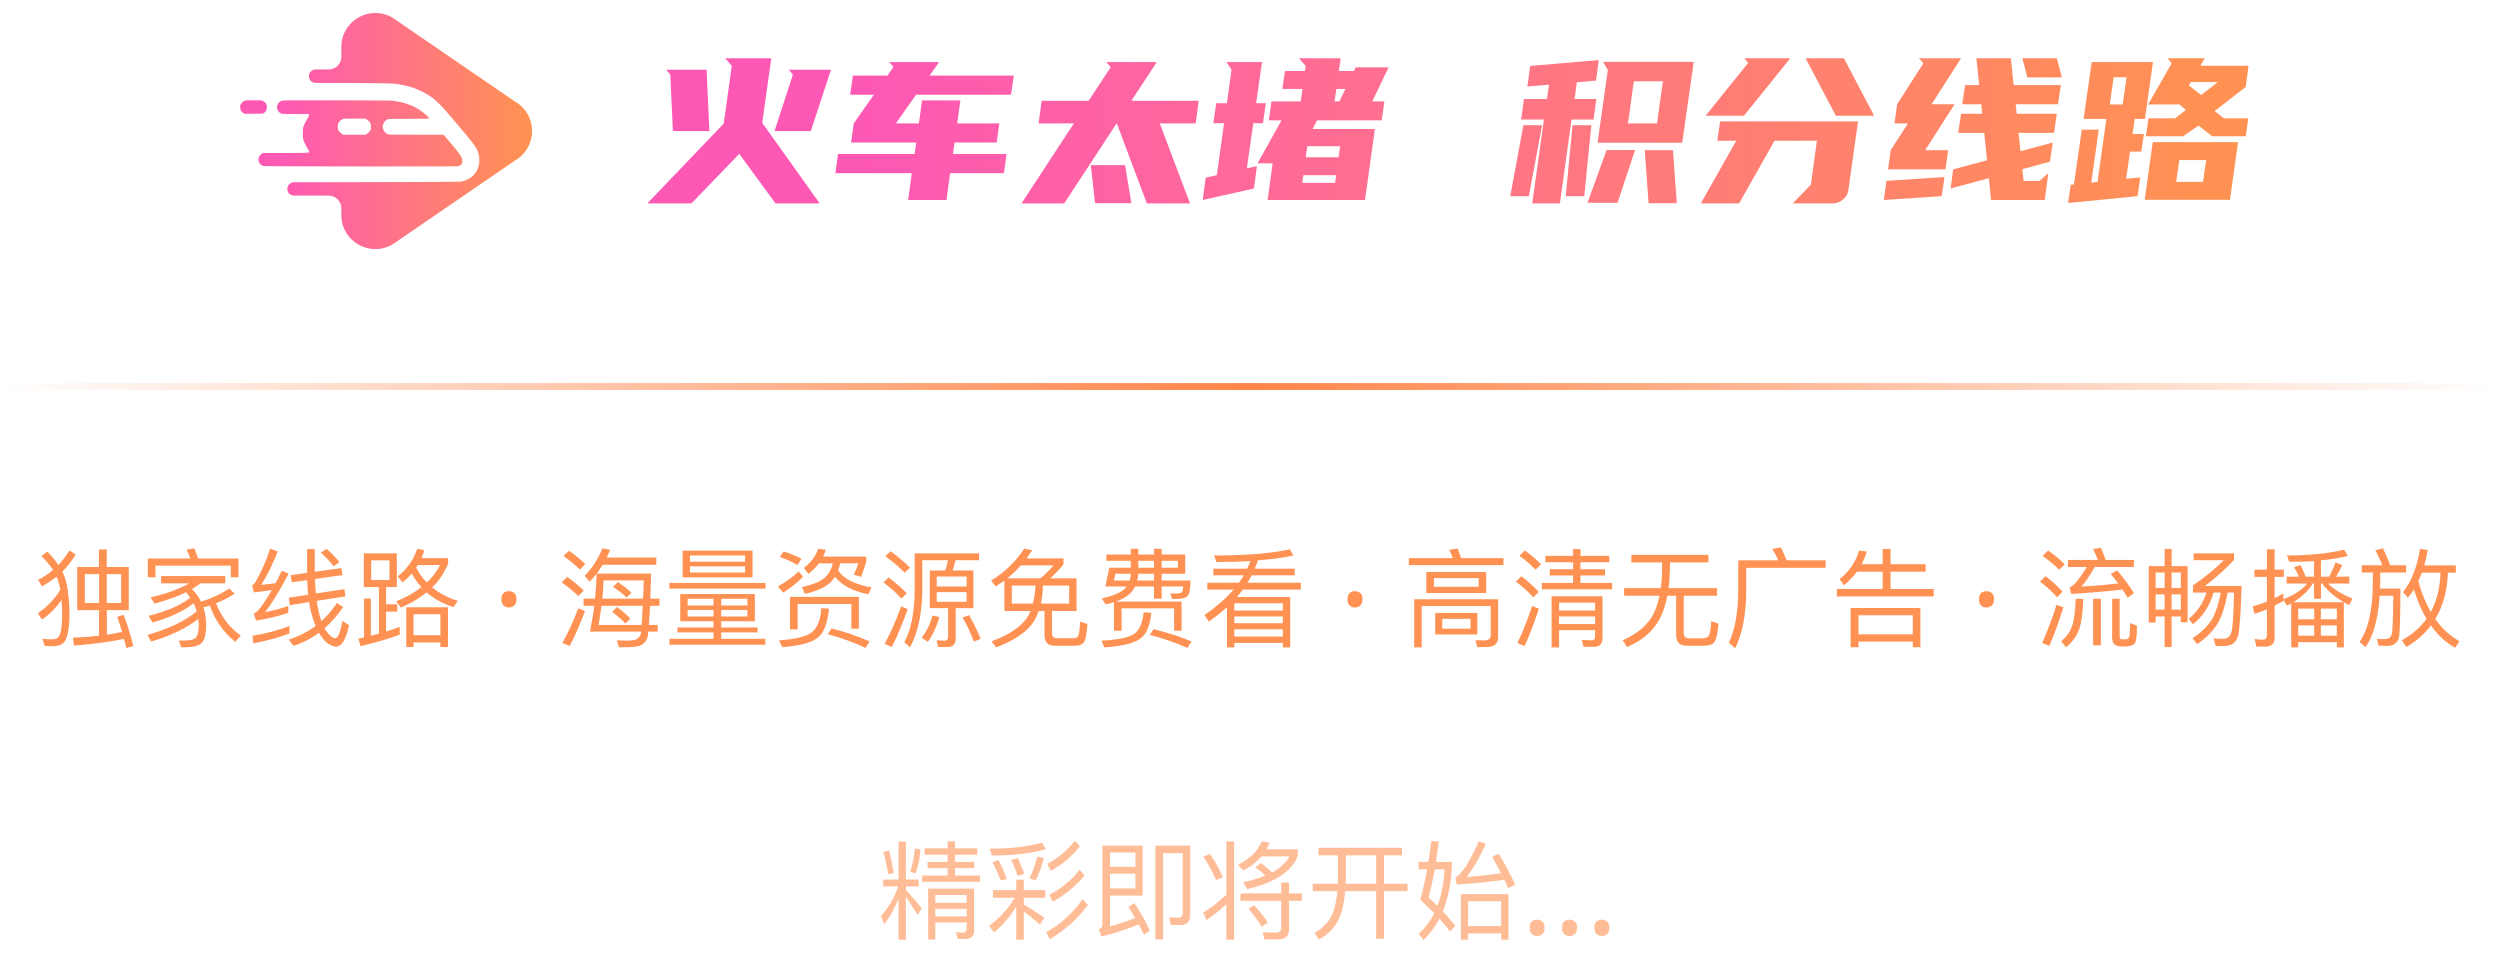 <svg width="248" height="97" viewBox="0 0 248 97" fill="none" xmlns="http://www.w3.org/2000/svg">
<path fill-rule="evenodd" clip-rule="evenodd" d="M39.038 10.002C39.655 10.092 40.269 10.243 40.621 10.398C40.679 10.424 40.736 10.444 40.746 10.444C40.809 10.444 41.252 10.669 41.521 10.834C41.957 11.105 42.578 11.639 42.578 11.743C42.578 11.777 42.175 11.787 40.565 11.787C38.645 11.787 38.541 11.79 38.424 11.85C38.182 11.975 37.994 12.24 37.961 12.508C37.924 12.78 38.138 13.149 38.424 13.297C38.551 13.364 38.618 13.364 41.283 13.364H44.011L44.4 13.83C44.611 14.085 44.809 14.313 44.833 14.34C44.856 14.367 44.937 14.464 45.011 14.555C45.081 14.649 45.151 14.729 45.162 14.739C45.175 14.75 45.319 14.938 45.487 15.159C45.812 15.595 45.89 15.78 45.856 16.068C45.836 16.27 45.755 16.377 45.574 16.454C45.427 16.518 45.272 16.518 35.779 16.511C28.122 16.505 26.129 16.491 26.095 16.458C26.075 16.437 26.032 16.417 26.001 16.417C25.971 16.417 25.907 16.374 25.857 16.323C25.535 15.988 25.569 15.565 25.931 15.283L26.075 15.176H28.303C29.78 15.176 30.558 15.162 30.602 15.142C30.669 15.105 30.689 14.961 30.629 14.924C30.612 14.911 30.578 14.867 30.562 14.83C30.545 14.79 30.478 14.666 30.414 14.555C30.286 14.337 30.206 14.172 30.109 13.934C30.015 13.716 30.015 12.743 30.109 12.525C30.209 12.277 30.323 12.048 30.431 11.87C30.484 11.777 30.541 11.679 30.552 11.652C30.565 11.626 30.599 11.575 30.625 11.545C30.656 11.508 30.666 11.454 30.652 11.401L30.632 11.317H29.394C28.716 11.317 28.089 11.307 28.001 11.297C27.723 11.257 27.474 10.931 27.478 10.602C27.481 10.371 27.652 10.122 27.891 10.012C28.028 9.948 28.169 9.948 33.384 9.951C37.561 9.958 38.803 9.968 39.038 10.002ZM33.954 11.84C33.974 11.813 34.041 11.783 34.098 11.777C34.159 11.767 34.669 11.763 35.233 11.767L36.263 11.77L36.447 11.897C36.722 12.085 36.806 12.25 36.806 12.582C36.806 12.857 36.786 12.911 36.608 13.109C36.561 13.159 36.464 13.24 36.397 13.283L36.269 13.364H34.038L33.884 13.256C33.8 13.199 33.679 13.079 33.618 12.991C33.518 12.84 33.508 12.81 33.508 12.558C33.508 12.357 33.521 12.273 33.565 12.226C33.595 12.196 33.618 12.152 33.618 12.139C33.618 12.092 33.827 11.887 33.873 11.887C33.894 11.887 33.931 11.867 33.954 11.84Z" fill="url(#paint0_linear_501_27049)"/>
<path d="M26.102 10.025C26.199 10.075 26.314 10.169 26.37 10.25C26.458 10.371 26.471 10.414 26.471 10.619C26.471 10.921 26.391 11.075 26.159 11.226C26.072 11.283 25.978 11.287 25.152 11.287H24.329C24.271 11.287 24.214 11.268 24.167 11.235L24.109 11.193C23.914 11.055 23.824 10.874 23.82 10.626C23.82 10.451 23.834 10.401 23.914 10.29C24.025 10.139 24.079 10.092 24.233 10.005C24.327 9.951 24.434 9.944 25.139 9.944C25.928 9.941 25.938 9.941 26.102 10.025Z" fill="url(#paint1_linear_501_27049)"/>
<path d="M51.095 15.921C53.343 14.623 53.343 11.377 51.095 10.079L38.92 1.743C36.672 0.445 33.862 2.067 33.862 4.663V5.633C33.862 6.328 33.298 6.891 32.603 6.891H31.307C30.939 6.891 30.64 7.19 30.64 7.558C30.64 7.926 30.939 8.225 31.307 8.225L33.862 8.225L34.097 8.226C38.093 8.246 39.07 8.266 39.465 8.34C40.133 8.468 40.288 8.501 40.556 8.578C40.653 8.608 40.766 8.64 40.847 8.662L40.849 8.663L40.881 8.672C40.895 8.676 40.908 8.679 40.919 8.682C40.989 8.699 41.069 8.726 41.103 8.743C41.133 8.76 41.291 8.83 41.455 8.897C41.838 9.055 42.267 9.276 42.566 9.474C42.697 9.562 42.811 9.642 42.821 9.652C42.831 9.666 42.915 9.726 43.006 9.786C43.194 9.917 43.855 10.565 44.133 10.89C44.191 10.96 44.277 11.061 44.364 11.163L44.365 11.164C44.404 11.209 44.442 11.254 44.478 11.296L44.513 11.337C44.525 11.352 44.538 11.366 44.549 11.38C44.652 11.496 44.79 11.658 44.893 11.779L44.895 11.78L44.947 11.841L44.969 11.867C45.069 11.988 45.18 12.115 45.214 12.152C45.318 12.263 46.418 13.582 46.546 13.746C46.609 13.83 46.67 13.904 46.68 13.914C46.71 13.941 47.093 14.454 47.166 14.568C47.304 14.779 47.395 14.987 47.452 15.222C47.454 15.232 47.457 15.243 47.46 15.255L47.47 15.293L47.477 15.323L47.478 15.328C47.491 15.379 47.504 15.433 47.516 15.474C47.559 15.645 47.562 16.138 47.516 16.313C47.504 16.364 47.486 16.434 47.47 16.495C47.463 16.522 47.457 16.547 47.452 16.568C47.405 16.742 47.257 17.024 47.093 17.242C46.794 17.635 46.267 17.93 45.707 18.017C45.569 18.038 43.311 18.054 39.667 18.061C37.722 18.065 35.568 18.07 33.862 18.075V18.072H29.168C28.8 18.072 28.501 18.371 28.501 18.739C28.501 19.108 28.8 19.406 29.168 19.406H32.603C33.298 19.406 33.862 19.969 33.862 20.664V21.337C33.862 23.933 36.672 25.555 38.92 24.257L51.095 15.921Z" fill="url(#paint2_linear_501_27049)"/>
<path d="M75.613 12.18L81.313 20.18H76.933L73.333 15.26L68.593 20.18H64.213L71.793 12.26L72.593 6.54L71.953 5.78H76.513L75.613 12.18ZM66.493 7.4L66.093 6.92H70.093L70.373 13H66.753L66.493 7.4ZM76.833 13L78.653 7.4L78.253 6.92H82.433L80.433 13H76.833ZM84.691 12.24L86.691 9.4H84.331L84.611 7.5H88.031L88.631 6.64L88.211 6.16H93.151L92.211 7.5H100.571L100.291 9.4H90.871L88.871 12.24H91.151L91.471 9.96H95.271L94.951 12.24H99.131L98.871 14.14H94.691L94.531 15.28H99.851L99.591 17.18H94.251L93.891 19.84H90.091L90.451 17.18H82.871L83.131 15.28H90.731L90.891 14.14H84.431L84.691 12.24ZM114.75 6.16L112.23 10H118.91L118.61 12.24H115.05L118.05 20.18H113.77L110.79 12.24H110.77L105.57 20.18H101.33L106.53 12.24H103.03L103.33 10H107.99L110.19 6.66L109.75 6.16H114.75ZM111.61 16.38L112.23 20.16H108.63L108.21 16.38H111.61ZM129.028 10.06L129.208 8.82H127.208L127.468 7.04H129.448L129.528 6.54L128.848 5.78H132.988L132.808 7.04H134.308L134.488 6.68H137.748L136.128 10.06H137.328L137.068 11.94H130.648L130.208 12.8H136.388L135.408 19.84H125.748L126.248 16.2H124.748L127.128 11.94H125.868L126.128 10.06H129.028ZM124.388 18.7L119.308 19.84L119.608 17.62L120.708 17.38L121.428 12.22H120.368L120.648 10.24H121.708L122.168 6.92L121.668 6.16H125.188L124.608 10.24H125.568L125.288 12.22H124.328L123.688 16.7L124.688 16.48L124.388 18.7ZM129.528 15.6H132.788L132.948 14.5H129.688L129.528 15.6ZM132.448 18.14L132.548 17.38H129.288L129.188 18.14H132.448ZM132.868 10.06L133.468 8.82H132.568L132.388 10.06H132.868ZM166.879 14.16H158.479L159.499 6.94L159.019 6.14H168.019L166.879 14.16ZM158.319 8L156.419 8.16L156.199 9.82H158.359L158.079 11.86H155.899L154.739 20.18H151.999L153.159 11.86H150.899L151.179 9.82H153.459L153.659 8.4L151.519 8.58L151.799 6.54L158.599 5.96L158.319 8ZM160.459 20.12H157.479L159.379 14.88H162.199L160.459 20.12ZM166.339 20.16H163.539L163.159 14.9H165.959L166.339 20.16ZM155.319 19.46L155.999 12.42H157.859L157.159 19.46H155.319ZM149.819 19.46L151.119 12.42H152.979L151.659 19.46H149.819ZM164.379 12.24L164.959 8.06H162.079L161.499 12.24H164.379ZM168.717 20.18L172.237 13.96H170.357L170.637 12.04H184.317L183.357 18.86C183.304 19.233 183.124 19.547 182.817 19.8C182.524 20.053 182.184 20.18 181.797 20.18H177.837L179.637 18.32L180.237 13.96H176.037L172.517 20.18H168.717ZM172.997 11.48H169.197L173.417 6.24L173.037 5.78H177.597L172.997 11.48ZM182.917 5.78L185.917 11.48H182.117L179.117 5.78H182.917ZM203.356 16.04L200.616 16.78L200.736 17.94H202.336L203.196 17.18L202.836 19.84H197.516L197.296 17.68L193.496 18.7L193.756 16.8L197.116 15.9L196.836 13.18H194.256L194.536 11.28H196.636L196.536 10.34H194.656L194.936 8.44H196.336L196.056 5.78H199.476L199.756 8.44H204.436L204.156 10.34H199.956L200.056 11.28H204.036L203.756 13.18H200.236L200.436 15L203.636 14.14L203.356 16.04ZM188.196 10.34L190.796 6.28L190.356 5.78H194.536L191.616 10.34H193.896L190.976 14.9H193.256L192.996 16.8H187.296L187.556 14.9L189.276 12.24H187.936L188.196 10.34ZM192.616 19.46L186.876 19.84L187.136 17.94L192.896 17.56L192.616 19.46ZM204.036 5.78L204.536 7.68H201.116L200.616 5.78H204.036ZM208.194 12.86L207.454 18.12L208.074 18.04L208.954 11.8H206.694L207.494 6.16H213.574L212.774 11.8H211.754L211.554 13.3H212.674L212.414 15.04H211.294L210.914 17.74L212.314 17.6L212.054 19.46L205.154 20.14L205.414 18.32L205.734 18.3L206.514 12.86H208.194ZM219.454 13.52L218.094 12.46L216.554 13.52H212.874L213.134 11.74H215.754L216.854 10.9L216.094 10.3L216.054 10.36H213.094L215.434 6.28L215.014 5.78H218.714L218.274 6.52H223.054L222.774 8.62L219.694 11.02L220.614 11.74H223.034L222.774 13.52H219.454ZM222.014 14.1L221.214 19.82H212.754L213.554 14.1H222.014ZM218.534 18.04L218.854 15.88H216.194L215.874 18.04H218.534ZM209.674 7.66L209.294 10.36H210.574L210.954 7.66H209.674ZM217.334 8.14L217.134 8.48L218.354 9.42L220.014 8.14H217.334Z" fill="url(#paint3_linear_501_27049)"/>
<rect y="38" width="247.544" height="0.684" fill="url(#paint4_linear_501_27049)"/>
<path d="M9.809 56.244V54.504H10.589V56.244H12.773V60.528H10.601V62.964C10.873 62.924 11.133 62.88 11.381 62.832C11.629 62.784 11.877 62.736 12.125 62.688C12.045 62.432 11.961 62.18 11.873 61.932C11.793 61.684 11.709 61.436 11.621 61.188L12.257 60.996C12.441 61.452 12.613 61.936 12.773 62.448C12.933 62.96 13.085 63.508 13.229 64.092L12.533 64.272C12.493 64.12 12.453 63.968 12.413 63.816C12.381 63.664 12.341 63.516 12.293 63.372C11.109 63.644 9.461 63.868 7.349 64.044L7.229 63.264C7.709 63.24 8.161 63.212 8.585 63.18C9.009 63.148 9.421 63.108 9.821 63.06V60.528H7.661V56.244H9.809ZM12.017 56.952H10.589V59.82H12.017V56.952ZM9.833 56.952H8.417V59.82H9.833V56.952ZM7.517 55.008C7.061 55.72 6.617 56.288 6.185 56.712C6.217 56.776 6.249 56.848 6.281 56.928C6.313 57 6.345 57.072 6.377 57.144C6.537 57.568 6.657 58.08 6.737 58.68C6.825 59.28 6.877 59.98 6.893 60.78C6.893 62.468 6.677 63.484 6.245 63.828C5.989 64.012 5.641 64.104 5.201 64.104C5.049 64.104 4.909 64.1 4.781 64.092C4.653 64.092 4.541 64.092 4.445 64.092L4.205 63.372C4.501 63.404 4.777 63.42 5.033 63.42C5.393 63.42 5.637 63.36 5.765 63.24C6.037 62.96 6.173 62.128 6.173 60.744C6.157 60.528 6.145 60.316 6.137 60.108C6.129 59.892 6.117 59.692 6.101 59.508C5.573 60.284 4.929 60.932 4.169 61.452L3.749 60.828C4.229 60.508 4.653 60.152 5.021 59.76C5.397 59.368 5.717 58.952 5.981 58.512C5.949 58.304 5.909 58.116 5.861 57.948C5.813 57.78 5.765 57.616 5.717 57.456C5.677 57.368 5.641 57.288 5.609 57.216C5.393 57.368 5.165 57.528 4.925 57.696C4.693 57.856 4.445 58.016 4.181 58.176L3.773 57.516C4.037 57.388 4.297 57.24 4.553 57.072C4.809 56.904 5.045 56.724 5.261 56.532C5.101 56.292 4.925 56.06 4.733 55.836C4.549 55.604 4.341 55.384 4.109 55.176L4.697 54.72C4.913 54.928 5.109 55.144 5.285 55.368C5.469 55.592 5.637 55.82 5.789 56.052C5.989 55.836 6.177 55.612 6.353 55.38C6.537 55.14 6.717 54.884 6.893 54.612L7.517 55.008ZM20.822 60.072C20.726 60.104 20.618 60.136 20.498 60.168C20.386 60.2 20.278 60.224 20.174 60.24C20.35 60.784 20.442 61.34 20.45 61.908C20.45 62.764 20.338 63.344 20.114 63.648C19.866 64.024 19.278 64.212 18.35 64.212H17.978L17.726 63.54H18.242C18.866 63.532 19.262 63.436 19.43 63.252C19.622 63.028 19.718 62.58 19.718 61.908C19.71 61.804 19.702 61.712 19.694 61.632C19.694 61.544 19.69 61.464 19.682 61.392C18.474 62.328 16.91 63.08 14.99 63.648L14.63 62.988C15.678 62.684 16.606 62.34 17.414 61.956C18.23 61.564 18.93 61.128 19.514 60.648C19.474 60.512 19.43 60.38 19.382 60.252C19.342 60.116 19.282 59.98 19.202 59.844C18.202 60.636 16.842 61.272 15.122 61.752L14.75 61.092C15.638 60.86 16.426 60.6 17.114 60.312C17.802 60.016 18.39 59.676 18.878 59.292C18.814 59.196 18.742 59.104 18.662 59.016C18.59 58.92 18.522 58.828 18.458 58.74C18.41 58.756 18.366 58.776 18.326 58.8C18.294 58.824 18.258 58.844 18.218 58.86C17.474 59.212 16.51 59.552 15.326 59.88L14.942 59.256C15.454 59.144 15.938 59.016 16.394 58.872C16.85 58.728 17.282 58.568 17.69 58.392C17.882 58.304 18.07 58.22 18.254 58.14C18.438 58.052 18.618 57.96 18.794 57.864H15.986V57.144H22.346V57.864H19.91C19.766 57.96 19.622 58.056 19.478 58.152C19.334 58.248 19.19 58.34 19.046 58.428C19.43 58.82 19.726 59.236 19.934 59.676C20.918 59.396 21.858 58.964 22.754 58.38L23.27 58.896C22.694 59.28 22.082 59.596 21.434 59.844C21.946 61.188 22.762 62.256 23.882 63.048L23.342 63.672C22.166 62.728 21.326 61.528 20.822 60.072ZM19.286 54.396C19.35 54.54 19.41 54.7 19.466 54.876C19.53 55.044 19.59 55.22 19.646 55.404H23.654V57.264H22.898V56.112H15.422V57.264H14.666V55.404H18.878C18.758 55.06 18.634 54.768 18.506 54.528L19.286 54.396ZM28.715 62.844C28.186 63.044 27.627 63.224 27.035 63.384C26.442 63.544 25.811 63.688 25.139 63.816L25.043 63.072C26.419 62.84 27.642 62.516 28.715 62.1V62.844ZM27.55 54.708C27.015 56.068 26.466 57.172 25.907 58.02C26.146 58.004 26.383 57.98 26.614 57.948C26.855 57.916 27.095 57.884 27.334 57.852C27.439 57.66 27.543 57.46 27.646 57.252C27.75 57.044 27.851 56.836 27.947 56.628L28.631 56.892C28.166 57.796 27.738 58.564 27.346 59.196C26.954 59.828 26.607 60.336 26.302 60.72C26.695 60.648 27.078 60.564 27.454 60.468C27.831 60.364 28.21 60.244 28.595 60.108V60.792C28.043 60.976 27.498 61.132 26.962 61.26C26.427 61.38 25.907 61.48 25.402 61.56L25.174 60.852C25.255 60.812 25.323 60.78 25.378 60.756C25.434 60.724 25.486 60.684 25.535 60.636C25.927 60.22 26.402 59.52 26.962 58.536C26.674 58.576 26.378 58.616 26.075 58.656C25.779 58.688 25.479 58.724 25.174 58.764L25.006 58.056C25.11 58.016 25.215 57.924 25.319 57.78C25.878 56.82 26.375 55.7 26.806 54.42L27.55 54.708ZM33.971 57.048L31.247 57.432C31.255 57.696 31.267 57.948 31.282 58.188C31.306 58.42 31.326 58.648 31.343 58.872L34.163 58.44L34.27 59.16L31.427 59.604C31.442 59.708 31.454 59.808 31.462 59.904C31.471 59.992 31.486 60.076 31.511 60.156C31.614 60.724 31.742 61.212 31.895 61.62C32.455 61.1 32.967 60.496 33.431 59.808L34.042 60.216C33.467 61.048 32.855 61.748 32.206 62.316C32.222 62.348 32.239 62.384 32.255 62.424C32.279 62.464 32.298 62.5 32.315 62.532C32.682 63.052 32.995 63.312 33.251 63.312C33.531 63.312 33.767 62.74 33.959 61.596L34.63 62.016C34.327 63.432 33.898 64.14 33.346 64.14C32.827 64.116 32.343 63.792 31.895 63.168C31.799 63.04 31.715 62.904 31.642 62.76C30.858 63.352 30.015 63.788 29.11 64.068L28.654 63.456C29.614 63.136 30.503 62.684 31.319 62.1C31.215 61.86 31.122 61.616 31.043 61.368C30.962 61.112 30.887 60.832 30.814 60.528C30.782 60.4 30.755 60.268 30.73 60.132C30.706 59.996 30.686 59.86 30.671 59.724L28.762 60.036L28.642 59.292L30.575 58.992C30.543 58.768 30.518 58.536 30.503 58.296C30.494 58.048 30.486 57.8 30.479 57.552L28.942 57.756L28.834 57.06L30.466 56.82V54.468H31.223V56.724L33.862 56.352L33.971 57.048ZM32.41 54.444C32.971 54.956 33.391 55.396 33.67 55.764L33.083 56.172C32.763 55.74 32.343 55.288 31.823 54.816L32.41 54.444ZM39.367 54.888V58.236H38.299V59.94H39.403V60.672H38.299V62.652C38.539 62.58 38.771 62.504 38.995 62.424C39.227 62.344 39.447 62.264 39.655 62.184V62.952C39.103 63.16 38.503 63.36 37.855 63.552C37.207 63.736 36.511 63.92 35.767 64.104L35.551 63.36L36.115 63.228V59.376H36.787V63.06C36.931 63.02 37.067 62.988 37.195 62.964C37.331 62.932 37.463 62.896 37.591 62.856V58.236H36.091V54.888H39.367ZM38.635 55.584H36.823V57.54H38.635V55.584ZM44.443 64.188H43.687V63.732H41.023V64.188H40.303V60.24H44.443V64.188ZM43.687 63.012V60.936H41.023V63.012H43.687ZM42.103 54.576C42.055 54.712 42.007 54.844 41.959 54.972C41.919 55.1 41.871 55.232 41.815 55.368H44.455V55.908C44.095 56.812 43.567 57.6 42.871 58.272C43.583 58.856 44.431 59.3 45.415 59.604L44.983 60.228C43.927 59.884 43.039 59.396 42.319 58.764C41.631 59.34 40.779 59.844 39.763 60.276L39.295 59.652C40.271 59.268 41.107 58.8 41.803 58.248C41.427 57.816 41.107 57.368 40.843 56.904C40.707 57.056 40.559 57.208 40.399 57.36C40.247 57.504 40.087 57.64 39.919 57.768L39.463 57.18C40.399 56.428 41.039 55.516 41.383 54.444L42.103 54.576ZM41.287 56.316C41.431 56.588 41.587 56.848 41.755 57.096C41.931 57.344 42.127 57.572 42.343 57.78C42.903 57.252 43.339 56.676 43.651 56.052H41.455C41.423 56.092 41.391 56.136 41.359 56.184C41.335 56.224 41.311 56.268 41.287 56.316ZM49.741 59.448C49.741 59.152 49.813 58.944 49.957 58.824C50.101 58.704 50.273 58.644 50.473 58.644C50.681 58.644 50.857 58.704 51.001 58.824C51.153 58.944 51.229 59.152 51.229 59.448C51.229 59.736 51.153 59.944 51.001 60.072C50.857 60.2 50.681 60.264 50.473 60.264C50.273 60.264 50.101 60.2 49.957 60.072C49.813 59.944 49.741 59.736 49.741 59.448ZM59.789 56.028C59.685 56.18 59.585 56.328 59.489 56.472C59.393 56.608 59.297 56.752 59.201 56.904H64.589C64.565 57.816 64.541 58.644 64.517 59.388H65.417V60.096H64.493C64.469 60.48 64.445 60.832 64.421 61.152C64.405 61.464 64.389 61.744 64.373 61.992H65.249V62.652H64.313C64.289 62.94 64.265 63.128 64.241 63.216C64.137 63.544 63.933 63.8 63.629 63.984C63.341 64.128 62.909 64.2 62.333 64.2C62.197 64.2 62.053 64.2 61.901 64.2C61.749 64.208 61.585 64.212 61.409 64.212L61.193 63.516C61.377 63.524 61.557 63.532 61.733 63.54C61.909 63.548 62.077 63.552 62.237 63.552C62.381 63.552 62.517 63.544 62.645 63.528C62.773 63.512 62.897 63.492 63.017 63.468C63.233 63.396 63.405 63.236 63.533 62.988C63.549 62.964 63.557 62.924 63.557 62.868C63.565 62.804 63.577 62.732 63.593 62.652H58.529C58.609 62.22 58.685 61.796 58.757 61.38C58.837 60.956 58.901 60.528 58.949 60.096H57.893V59.388H59.021C59.109 58.564 59.165 57.736 59.189 56.904C59.077 57.048 58.961 57.188 58.841 57.324C58.729 57.452 58.613 57.576 58.493 57.696L57.989 57.12C58.701 56.432 59.293 55.524 59.765 54.396L60.521 54.552C60.473 54.68 60.417 54.808 60.353 54.936C60.297 55.064 60.241 55.188 60.185 55.308H65.105V56.028H59.789ZM59.669 60.096C59.621 60.44 59.573 60.772 59.525 61.092C59.485 61.404 59.433 61.704 59.369 61.992H63.641C63.665 61.752 63.685 61.476 63.701 61.164C63.717 60.852 63.733 60.496 63.749 60.096H59.669ZM63.773 59.388C63.805 59.108 63.825 58.816 63.833 58.512C63.841 58.2 63.849 57.888 63.857 57.576H59.873C59.849 58.224 59.809 58.828 59.753 59.388H63.773ZM61.301 57.744C61.565 57.92 61.809 58.096 62.033 58.272C62.257 58.448 62.461 58.624 62.645 58.8L62.153 59.28C62.001 59.104 61.809 58.932 61.577 58.764C61.353 58.596 61.101 58.412 60.821 58.212L61.301 57.744ZM61.205 60.216C61.725 60.592 62.165 60.976 62.525 61.368L62.045 61.86C61.877 61.676 61.685 61.488 61.469 61.296C61.253 61.104 61.005 60.904 60.725 60.696L61.205 60.216ZM56.441 54.636C57.089 55.084 57.629 55.524 58.061 55.956L57.521 56.508C57.321 56.3 57.085 56.084 56.813 55.86C56.549 55.636 56.241 55.404 55.889 55.164L56.441 54.636ZM56.261 57.228C56.925 57.692 57.473 58.144 57.905 58.584L57.365 59.124C57.157 58.916 56.913 58.7 56.633 58.476C56.361 58.252 56.057 58.012 55.721 57.756L56.261 57.228ZM58.025 60.612C57.801 61.236 57.565 61.832 57.317 62.4C57.069 62.968 56.801 63.528 56.513 64.08L55.793 63.78C56.409 62.652 56.933 61.508 57.365 60.348L58.025 60.612ZM67.478 58.932H74.882V61.632H71.546V62.244H75.146V62.736H71.546V63.372H75.914V63.96H66.41V63.372H70.778V62.736H67.202V62.244H70.778V61.632H67.478V58.932ZM74.138 61.152V60.504H71.546V61.152H74.138ZM70.778 61.152V60.504H68.21V61.152H70.778ZM68.21 60.06H70.778V59.4H68.21V60.06ZM71.546 59.4V60.06H74.138V59.4H71.546ZM67.718 54.624H74.654V57.276H67.718V54.624ZM73.91 56.796V56.184H68.45V56.796H73.91ZM68.45 55.716H73.91V55.104H68.45V55.716ZM66.398 57.828H75.938V58.392H66.398V57.828ZM77.734 54.696C78.374 54.904 78.966 55.148 79.51 55.428L79.102 56.052C78.526 55.716 77.946 55.452 77.362 55.26L77.734 54.696ZM81.922 54.528C81.874 54.656 81.83 54.776 81.79 54.888C81.75 55 81.706 55.108 81.658 55.212H85.93V55.668C85.866 55.932 85.79 56.192 85.702 56.448C85.614 56.696 85.522 56.956 85.426 57.228L84.694 57C84.87 56.664 85.022 56.292 85.15 55.884H83.338C83.298 56.124 83.23 56.36 83.134 56.592C83.686 57.416 84.79 57.976 86.446 58.272L86.146 58.956C84.602 58.644 83.498 58.064 82.834 57.216C82.77 57.312 82.702 57.404 82.63 57.492C82.558 57.58 82.486 57.664 82.414 57.744C81.87 58.256 81.014 58.648 79.846 58.92L79.558 58.236C80.598 58.012 81.354 57.7 81.826 57.3C82.21 56.94 82.474 56.468 82.618 55.884H81.238C81.094 56.076 80.934 56.26 80.758 56.436C80.582 56.604 80.394 56.772 80.194 56.94L79.738 56.34C80.426 55.828 80.902 55.196 81.166 54.444L81.922 54.528ZM85.198 62.364H84.454V59.916H79.126V62.436H78.37V59.208H85.198V62.364ZM82.246 60.384C82.094 61.736 81.774 62.644 81.286 63.108C80.726 63.692 79.494 64.056 77.59 64.2L77.29 63.516C78.986 63.412 80.098 63.124 80.626 62.652C81.122 62.18 81.406 61.404 81.478 60.324L82.246 60.384ZM79.666 57.216C79.13 57.76 78.474 58.284 77.698 58.788L77.17 58.176C77.994 57.72 78.678 57.224 79.222 56.688L79.666 57.216ZM82.498 62.34C83.194 62.516 83.854 62.712 84.478 62.928C85.102 63.144 85.698 63.38 86.266 63.636L85.858 64.272C85.25 63.984 84.634 63.728 84.01 63.504C83.386 63.28 82.75 63.084 82.102 62.916L82.498 62.34ZM88.351 54.684C88.735 54.964 89.083 55.24 89.395 55.512C89.715 55.776 90.007 56.044 90.271 56.316L89.743 56.82C89.511 56.572 89.235 56.312 88.915 56.04C88.603 55.768 88.239 55.48 87.823 55.176L88.351 54.684ZM88.147 57.288C88.499 57.552 88.827 57.816 89.131 58.08C89.435 58.336 89.707 58.596 89.947 58.86L89.419 59.388C89.003 58.892 88.411 58.356 87.643 57.78L88.147 57.288ZM90.043 60.42C89.811 61.092 89.563 61.74 89.299 62.364C89.043 62.988 88.767 63.596 88.471 64.188L87.763 63.876C88.083 63.268 88.375 62.656 88.639 62.04C88.911 61.424 89.163 60.796 89.395 60.156L90.043 60.42ZM93.751 56.592C93.823 56.424 93.879 56.256 93.919 56.088C93.967 55.92 94.011 55.748 94.051 55.572H91.495V58.68C91.447 60.976 91.039 62.82 90.271 64.212L89.707 63.708C90.363 62.5 90.707 60.824 90.739 58.68V54.888H97.123V55.572H94.783C94.711 55.924 94.615 56.264 94.495 56.592H96.559V60.324H94.807V63.324C94.807 63.9 94.527 64.188 93.967 64.188H93.055L92.911 63.504C93.047 63.52 93.179 63.532 93.307 63.54C93.443 63.548 93.575 63.552 93.703 63.552C93.935 63.552 94.051 63.416 94.051 63.144V60.324H92.239V56.592H93.751ZM95.887 58.74H92.923V59.7H95.887V58.74ZM95.887 58.176V57.192H92.923V58.176H95.887ZM93.187 61.212C92.915 62.172 92.535 62.988 92.047 63.66L91.423 63.276C91.927 62.612 92.287 61.876 92.503 61.068L93.187 61.212ZM96.139 61.02C96.347 61.396 96.547 61.776 96.739 62.16C96.931 62.544 97.111 62.948 97.279 63.372L96.607 63.648C96.263 62.736 95.891 61.94 95.491 61.26L96.139 61.02ZM99.64 57.6C99.488 57.696 99.344 57.792 99.208 57.888C99.072 57.984 98.932 58.08 98.788 58.176L98.32 57.6C99.656 56.784 100.752 55.724 101.608 54.42L102.388 54.588C102.292 54.732 102.2 54.868 102.112 54.996C102.032 55.124 101.94 55.256 101.836 55.392H105.496V55.98C105.056 56.524 104.62 56.988 104.188 57.372H106.792V60.612H104.356V62.772C104.356 63.132 104.512 63.312 104.824 63.312H106.54C106.716 63.312 106.848 63.244 106.936 63.108C106.992 63.02 107.036 62.86 107.068 62.628C107.1 62.388 107.124 62.068 107.14 61.668L107.872 61.896C107.8 62.936 107.672 63.56 107.488 63.768C107.304 63.96 107.036 64.056 106.684 64.056H104.596C103.94 64.056 103.612 63.684 103.612 62.94V60.612H103.036C103.004 60.708 102.968 60.804 102.928 60.9C102.888 60.996 102.848 61.092 102.808 61.188C102.232 62.42 100.904 63.432 98.824 64.224L98.344 63.624C100.2 62.944 101.428 62.088 102.028 61.056L102.232 60.612H99.64V57.6ZM103.204 57.372C103.644 57.02 104.08 56.592 104.512 56.088H101.26C101.052 56.328 100.836 56.556 100.612 56.772C100.388 56.98 100.16 57.18 99.928 57.372H103.204ZM106.06 58.092H103.468C103.444 58.756 103.376 59.352 103.264 59.88H106.06V58.092ZM102.46 59.88C102.604 59.352 102.688 58.756 102.712 58.092H100.372V59.88H102.46ZM110.496 57.588H112.08C112.104 57.476 112.124 57.364 112.14 57.252C112.156 57.14 112.168 57.028 112.176 56.916H110.652L110.496 57.588ZM112.92 56.916C112.912 57.028 112.896 57.14 112.872 57.252C112.856 57.364 112.84 57.476 112.824 57.588H114.48V56.916H112.92ZM115.236 57.588H118.092C118.092 58.372 118.008 58.868 117.84 59.076C117.696 59.3 117.332 59.412 116.748 59.412C116.652 59.412 116.56 59.412 116.472 59.412C116.392 59.404 116.316 59.4 116.244 59.4L116.1 58.86C116.196 58.868 116.288 58.872 116.376 58.872C116.464 58.872 116.552 58.872 116.64 58.872C116.984 58.872 117.192 58.82 117.264 58.716C117.328 58.612 117.364 58.432 117.372 58.176H115.236V59.388H114.48V58.176H112.632C112.552 58.304 112.468 58.428 112.38 58.548C112.3 58.66 112.212 58.768 112.116 58.872C111.788 59.184 111.316 59.452 110.7 59.676H117.216V62.568H116.472V60.348H111.264V62.568H110.508V59.724C110.372 59.772 110.236 59.816 110.1 59.856C109.964 59.888 109.824 59.92 109.68 59.952L109.296 59.364C110.36 59.124 111.112 58.812 111.552 58.428L111.756 58.176H109.656L110.04 56.316H112.176V55.632H109.752V55.008H112.176V54.444H112.92V55.008H114.48V54.444H115.236V55.008H117.576V56.916H115.236V57.588ZM112.92 56.316H114.48V55.632H112.92V56.316ZM115.236 56.316H116.844V55.632H115.236V56.316ZM114.432 62.412C115.12 62.58 115.776 62.764 116.4 62.964C117.032 63.164 117.632 63.388 118.2 63.636L117.792 64.272C116.56 63.728 115.316 63.3 114.06 62.988L114.432 62.412ZM114.216 60.792C114.08 62 113.76 62.816 113.256 63.24C112.704 63.76 111.472 64.088 109.56 64.224L109.26 63.552C110.108 63.512 110.812 63.432 111.372 63.312C111.932 63.184 112.344 63.016 112.608 62.808C113.088 62.384 113.368 61.692 113.448 60.732L114.216 60.792ZM123.717 56.412C123.781 56.284 123.837 56.156 123.885 56.028C123.941 55.9 123.993 55.776 124.041 55.656C123.529 55.688 122.989 55.712 122.421 55.728C121.853 55.744 121.269 55.752 120.669 55.752L120.441 55.104C121.969 55.104 123.353 55.056 124.593 54.96C125.841 54.864 126.965 54.708 127.965 54.492L128.301 55.104C127.797 55.216 127.253 55.312 126.669 55.392C126.085 55.472 125.457 55.536 124.785 55.584C124.737 55.736 124.685 55.88 124.629 56.016C124.581 56.152 124.529 56.284 124.473 56.412H128.433V57.072H124.161C124.097 57.208 124.029 57.336 123.957 57.456C123.893 57.568 123.825 57.684 123.753 57.804H129.045V58.488H123.297C123.193 58.616 123.093 58.74 122.997 58.86C122.909 58.972 122.817 59.092 122.721 59.22H127.989V64.224H127.257V63.78H122.445V64.224H121.713V60.24C121.433 60.488 121.145 60.732 120.849 60.972C120.553 61.204 120.241 61.436 119.913 61.668L119.493 61.008C120.077 60.6 120.605 60.192 121.077 59.784C121.557 59.368 121.989 58.936 122.373 58.488H119.769V57.804H122.901C122.989 57.676 123.073 57.556 123.153 57.444C123.233 57.332 123.305 57.208 123.369 57.072H120.357V56.412H123.717ZM122.445 61.824H127.257V61.152H122.445V61.824ZM127.257 59.844H122.445V60.564H127.257V59.844ZM122.445 63.144H127.257V62.424H122.445V63.144ZM133.671 59.448C133.671 59.152 133.743 58.944 133.887 58.824C134.031 58.704 134.203 58.644 134.403 58.644C134.611 58.644 134.787 58.704 134.931 58.824C135.083 58.944 135.159 59.152 135.159 59.448C135.159 59.736 135.083 59.944 134.931 60.072C134.787 60.2 134.611 60.264 134.403 60.264C134.203 60.264 134.031 60.2 133.887 60.072C133.743 59.944 133.671 59.736 133.671 59.448ZM144.607 54.408C144.655 54.544 144.707 54.692 144.763 54.852C144.827 55.012 144.883 55.184 144.931 55.368H149.143V56.064H139.759V55.368H144.115C144.067 55.208 144.011 55.064 143.947 54.936C143.883 54.808 143.819 54.68 143.755 54.552L144.607 54.408ZM146.551 64.188L146.371 63.504L147.223 63.528C147.663 63.528 147.883 63.356 147.883 63.012V60.12H141.031V64.224H140.287V59.448H148.615V63.192C148.615 63.856 148.223 64.188 147.439 64.188H146.551ZM147.427 56.748V58.824H141.487V56.748H147.427ZM146.683 57.348H142.243V58.212H146.683V57.348ZM146.551 60.804V62.94H142.375V60.804H146.551ZM145.879 61.392H143.071V62.364H145.879V61.392ZM151.263 54.6C151.575 54.832 151.867 55.064 152.139 55.296C152.411 55.528 152.659 55.756 152.883 55.98L152.331 56.508C152.123 56.3 151.891 56.08 151.635 55.848C151.379 55.616 151.075 55.38 150.723 55.14L151.263 54.6ZM150.927 57.156C151.271 57.428 151.583 57.692 151.863 57.948C152.143 58.196 152.403 58.452 152.643 58.716L152.091 59.256C151.883 59.016 151.639 58.768 151.359 58.512C151.087 58.248 150.759 57.976 150.375 57.696L150.927 57.156ZM152.655 60.384C152.447 61.04 152.223 61.68 151.983 62.304C151.743 62.92 151.495 63.516 151.239 64.092L150.531 63.792C150.819 63.184 151.083 62.576 151.323 61.968C151.563 61.36 151.783 60.74 151.983 60.108L152.655 60.384ZM156.783 54.468V55.14H159.639V55.776H156.783V56.472H159.219V57.084H156.783V57.828H159.927V58.452H152.955V57.828H156.051V57.084H153.735V56.472H156.051V55.776H153.303V55.14H156.051V54.468H156.783ZM154.659 61.908H158.235V61.152H154.659V61.908ZM158.235 59.784H154.659V60.564H158.235V59.784ZM154.659 64.224H153.915V59.148H158.967V63.276C158.967 63.868 158.687 64.164 158.127 64.164H157.095L156.915 63.48L157.899 63.516C158.123 63.516 158.235 63.388 158.235 63.132V62.508H154.659V64.224ZM169.476 55.044V55.788H165.66V56.496C165.652 56.832 165.636 57.156 165.612 57.468C165.596 57.772 165.564 58.064 165.516 58.344H170.328V59.1H167.028V62.808C167.028 63.152 167.2 63.324 167.544 63.324H168.9C169.148 63.324 169.336 63.256 169.464 63.12C169.624 62.952 169.72 62.452 169.752 61.62L170.472 61.86C170.392 62.884 170.236 63.52 170.004 63.768C169.812 63.96 169.492 64.056 169.044 64.056H167.304C166.616 64.056 166.272 63.692 166.272 62.964V59.1H165.396C165.22 60.036 164.952 60.832 164.592 61.488C163.928 62.664 162.864 63.564 161.4 64.188L160.98 63.516C162.452 62.86 163.468 61.988 164.028 60.9C164.284 60.38 164.48 59.78 164.616 59.1H161.112V58.344H164.736C164.784 58.064 164.82 57.772 164.844 57.468C164.868 57.156 164.88 56.832 164.88 56.496V55.788H161.832V55.044H169.476ZM176.661 54.3C176.861 54.7 177.053 55.128 177.237 55.584H181.101V56.328H173.229V58.704C173.213 59.88 173.113 60.932 172.929 61.86C172.745 62.78 172.477 63.596 172.125 64.308L171.501 63.756C171.797 63.14 172.021 62.416 172.173 61.584C172.333 60.752 172.421 59.792 172.437 58.704V55.584H176.397C176.317 55.376 176.225 55.18 176.121 54.996C176.025 54.812 175.921 54.632 175.809 54.456L176.661 54.3ZM190.505 64.212H189.749V63.648H184.361V64.212H183.581V60.312H190.505V64.212ZM189.749 62.928V61.032H184.361V62.928H189.749ZM184.217 56.712C184.033 56.944 183.833 57.176 183.617 57.408C183.409 57.632 183.181 57.848 182.933 58.056L182.489 57.456C183.441 56.688 184.089 55.74 184.433 54.612L185.189 54.72C185.125 54.936 185.049 55.148 184.961 55.356C184.873 55.564 184.781 55.768 184.685 55.968H186.761V54.456H187.541V55.968H191.021V56.712H187.541V58.428H191.825V59.172H182.213V58.428H186.761V56.712H184.217ZM196.319 59.448C196.319 59.152 196.391 58.944 196.535 58.824C196.679 58.704 196.851 58.644 197.051 58.644C197.259 58.644 197.435 58.704 197.579 58.824C197.731 58.944 197.807 59.152 197.807 59.448C197.807 59.736 197.731 59.944 197.579 60.072C197.435 60.2 197.259 60.264 197.051 60.264C196.851 60.264 196.679 60.2 196.535 60.072C196.391 59.944 196.319 59.736 196.319 59.448ZM205.299 58.272C205.371 58.232 205.423 58.208 205.455 58.2C205.855 57.952 206.375 57.3 207.015 56.244H205.143V55.548H208.107C208.035 55.348 207.959 55.16 207.879 54.984C207.807 54.808 207.727 54.636 207.639 54.468L208.407 54.336C208.495 54.52 208.575 54.712 208.647 54.912C208.727 55.112 208.807 55.324 208.887 55.548H211.683V56.244H207.795C207.539 56.692 207.303 57.076 207.087 57.396C206.871 57.716 206.667 57.98 206.475 58.188C207.091 58.156 207.699 58.116 208.299 58.068C208.907 58.012 209.519 57.948 210.135 57.876C210.007 57.716 209.883 57.56 209.763 57.408C209.651 57.256 209.527 57.1 209.391 56.94L210.027 56.58C210.755 57.452 211.307 58.208 211.683 58.848L211.059 59.292C210.979 59.164 210.899 59.032 210.819 58.896C210.739 58.76 210.651 58.624 210.555 58.488C209.763 58.576 208.943 58.656 208.095 58.728C207.255 58.8 206.379 58.864 205.467 58.92L205.299 58.272ZM203.175 54.612C203.815 55.052 204.363 55.512 204.819 55.992L204.267 56.52C204.067 56.304 203.827 56.084 203.547 55.86C203.275 55.628 202.967 55.388 202.623 55.14L203.175 54.612ZM202.923 57.156C203.579 57.66 204.139 58.172 204.603 58.692L204.063 59.256C203.647 58.768 203.083 58.248 202.371 57.696L202.923 57.156ZM204.687 60.24C204.263 61.616 203.799 62.896 203.295 64.08L202.587 63.78C202.859 63.156 203.111 62.536 203.343 61.92C203.583 61.296 203.803 60.652 204.003 59.988L204.687 60.24ZM208.407 59.4V64.008H207.639V59.4H208.407ZM206.667 59.4C206.611 60.792 206.471 61.808 206.247 62.448C205.991 63.128 205.559 63.716 204.951 64.212L204.471 63.612C204.719 63.404 204.935 63.18 205.119 62.94C205.303 62.692 205.443 62.42 205.539 62.124C205.747 61.572 205.871 60.664 205.911 59.4H206.667ZM210.447 64.128C209.831 64.128 209.523 63.844 209.523 63.276V59.4H210.267V63.144C210.267 63.296 210.331 63.388 210.459 63.42H210.927C211.119 63.388 211.227 63.26 211.251 63.036C211.267 62.908 211.279 62.744 211.287 62.544C211.303 62.344 211.311 62.1 211.311 61.812L211.983 62.064C211.983 63.016 211.919 63.592 211.791 63.792C211.663 63.984 211.391 64.096 210.975 64.128H210.447ZM213.84 60.48H214.728V58.956H213.84V60.48ZM215.424 60.48H216.336V58.956H215.424V60.48ZM215.424 61.152V64.188H214.728V61.152H213.84V61.752H213.156V56.16H214.728V54.456H215.424V56.16H217.008V61.728H216.336V61.152H215.424ZM216.336 56.796H215.424V58.32H216.336V56.796ZM214.728 56.796H213.84V58.32H214.728V56.796ZM217.548 58.788V58.068C218.116 57.684 218.648 57.288 219.144 56.88C219.648 56.464 220.136 56.028 220.608 55.572H217.608V54.888H221.616V55.548C220.76 56.46 219.8 57.32 218.736 58.128H222.36C222.328 59.392 222.284 60.424 222.228 61.224C222.18 62.016 222.12 62.596 222.048 62.964C221.864 63.708 221.408 64.08 220.68 64.08C220.528 64.08 220.376 64.08 220.224 64.08C220.072 64.08 219.928 64.076 219.792 64.068L219.588 63.336C219.924 63.36 220.252 63.372 220.572 63.372C220.948 63.364 221.204 63.164 221.34 62.772C221.468 62.436 221.56 61.108 221.616 58.788H220.98C220.764 60.012 220.456 60.996 220.056 61.74C219.584 62.548 218.884 63.268 217.956 63.9L217.5 63.312C218.34 62.76 218.984 62.132 219.432 61.428C219.816 60.756 220.104 59.876 220.296 58.788H219.588C219.204 60.1 218.524 61.144 217.548 61.92L217.116 61.392C217.948 60.72 218.54 59.852 218.892 58.788H217.548ZM227.984 60.372V61.428H229.568V60.372H227.984ZM227.984 62.04V63.06H229.568V62.04H227.984ZM231.812 63.06V62.04H230.228V63.06H231.812ZM227.984 63.708V64.224H227.288V59.868C227.208 59.9 227.136 59.936 227.072 59.976C227.008 60.016 226.94 60.048 226.868 60.072L226.508 59.496V59.628L225.644 60.084V63.24C225.644 63.84 225.34 64.14 224.732 64.14H223.832L223.664 63.384C223.808 63.408 223.944 63.428 224.072 63.444C224.208 63.452 224.336 63.456 224.456 63.456C224.736 63.456 224.876 63.316 224.876 63.036V60.444C224.668 60.524 224.46 60.604 224.252 60.684C224.052 60.756 223.852 60.828 223.652 60.9L223.46 60.156C223.7 60.084 223.936 60.012 224.168 59.94C224.408 59.86 224.644 59.776 224.876 59.688V57.228H223.64V56.508H224.876V54.492H225.644V56.508H226.556V57.228H225.644V59.34C225.788 59.268 225.928 59.192 226.064 59.112C226.208 59.024 226.356 58.944 226.508 58.872V59.448C227.572 59.032 228.36 58.512 228.872 57.888H226.832V57.204H228.044C227.98 57.036 227.908 56.876 227.828 56.724C227.748 56.572 227.66 56.424 227.564 56.28L228.188 56.052C228.284 56.204 228.376 56.38 228.464 56.58C228.552 56.772 228.632 56.98 228.704 57.204H229.556V55.668C229.172 55.684 228.772 55.7 228.356 55.716C227.948 55.724 227.524 55.728 227.084 55.728L226.868 55.104C229.124 55.096 231.016 54.904 232.544 54.528L232.904 55.14C232.128 55.348 231.24 55.496 230.24 55.584V57.204H231.056C231.168 56.988 231.276 56.764 231.38 56.532C231.492 56.292 231.596 56.048 231.692 55.8L232.352 56.052C232.176 56.452 231.972 56.836 231.74 57.204H233.048V57.888H230.936C231.496 58.456 232.308 58.952 233.372 59.376L233.036 60.024C231.916 59.48 231.024 58.768 230.36 57.888H230.24V59.4H229.556V57.888H229.424C228.984 58.608 228.336 59.228 227.48 59.748H232.508V64.224H231.812V63.708H227.984ZM231.812 61.428V60.372H230.228V61.428H231.812ZM239.453 58.464C239.357 58.616 239.261 58.764 239.165 58.908C239.069 59.044 238.969 59.172 238.865 59.292L238.385 58.74C239.225 57.644 239.785 56.212 240.065 54.444L240.833 54.564C240.785 54.828 240.733 55.088 240.677 55.344C240.621 55.6 240.557 55.848 240.485 56.088H243.617V56.808H242.837C242.765 58.616 242.345 60.148 241.577 61.404C242.241 62.348 243.041 63.084 243.977 63.612L243.545 64.26C242.601 63.724 241.801 62.984 241.145 62.04C240.513 62.904 239.697 63.62 238.697 64.188L238.265 63.504C238.785 63.224 239.245 62.908 239.645 62.556C240.053 62.204 240.409 61.816 240.713 61.392C240.457 60.96 240.225 60.5 240.017 60.012C239.817 59.524 239.629 59.008 239.453 58.464ZM240.257 56.808C240.201 56.968 240.141 57.116 240.077 57.252C240.021 57.388 239.961 57.52 239.897 57.648C240.057 58.248 240.241 58.8 240.449 59.304C240.657 59.8 240.885 60.268 241.133 60.708C241.741 59.58 242.061 58.28 242.093 56.808H240.257ZM236.321 56.076C236.225 55.82 236.117 55.568 235.997 55.32C235.885 55.072 235.765 54.828 235.637 54.588L236.393 54.396C236.537 54.7 236.669 54.992 236.789 55.272C236.909 55.552 237.013 55.82 237.101 56.076H238.685V56.796H236.117V57.78C236.117 57.884 236.113 57.988 236.105 58.092C236.097 58.196 236.093 58.296 236.093 58.392H238.121C238.121 59.696 238.109 60.744 238.085 61.536C238.069 62.32 238.037 62.864 237.989 63.168C237.877 63.776 237.449 64.08 236.705 64.08C236.625 64.08 236.525 64.076 236.405 64.068C236.285 64.06 236.133 64.052 235.949 64.044L235.793 63.372C235.945 63.38 236.085 63.388 236.213 63.396C236.349 63.396 236.473 63.396 236.585 63.396C236.969 63.396 237.197 63.22 237.269 62.868C237.317 62.668 237.349 62.252 237.365 61.62C237.389 60.988 237.405 60.148 237.413 59.1H236.069C235.909 61.38 235.441 63.08 234.665 64.2L234.065 63.672C234.929 62.464 235.369 60.5 235.385 57.78V56.796H234.293V56.076H236.321Z" fill="#FF9153"/>
<path opacity="0.6" d="M89.133 87.248V83.48H89.865V87.248H91.137V87.932H89.865V88.268C90.121 88.548 90.381 88.844 90.645 89.156C90.917 89.46 91.185 89.78 91.449 90.116L91.017 90.752C90.785 90.368 90.573 90.032 90.381 89.744C90.189 89.448 90.017 89.176 89.865 88.928V93.224H89.133V89.12C88.949 89.592 88.741 90.044 88.509 90.476C88.277 90.9 88.013 91.304 87.717 91.688L87.393 90.86C88.177 89.996 88.745 89.02 89.097 87.932H87.609V87.248H89.133ZM91.317 84.248C91.285 84.704 91.225 85.132 91.137 85.532C91.057 85.924 90.953 86.296 90.825 86.648L90.297 86.468C90.529 85.796 90.677 85.032 90.741 84.176L91.317 84.248ZM88.209 84.368C88.369 85.016 88.517 85.76 88.653 86.6L88.113 86.72C88.049 86.336 87.977 85.964 87.897 85.604C87.825 85.244 87.737 84.888 87.633 84.536L88.209 84.368ZM94.737 83.456V84.152H96.945V84.788H94.737V85.496H96.657V86.12H94.737V86.852H97.221V87.476H91.473V86.852H94.005V86.12H92.013V85.496H94.005V84.788H91.725V84.152H94.005V83.456H94.737ZM92.781 90.908H95.889V90.152H92.781V90.908ZM95.889 88.784H92.781V89.564H95.889V88.784ZM92.781 93.2H92.073V88.148H96.633V92.3C96.633 92.868 96.337 93.152 95.745 93.152H95.013L94.821 92.468L95.541 92.516C95.773 92.516 95.889 92.388 95.889 92.132V91.508H92.781V93.2ZM103.734 84.236C102.414 84.652 100.63 84.86 98.382 84.86L98.178 84.188C100.25 84.188 101.982 83.988 103.374 83.588L103.734 84.236ZM103.554 85.124C103.442 85.548 103.318 85.944 103.182 86.312C103.054 86.68 102.906 87.02 102.738 87.332L102.114 87.128C102.274 86.84 102.414 86.52 102.534 86.168C102.662 85.808 102.786 85.408 102.906 84.968L103.554 85.124ZM107.13 83.948C106.354 84.94 105.39 85.756 104.238 86.396L103.902 85.688C104.454 85.4 104.954 85.064 105.402 84.68C105.858 84.296 106.266 83.868 106.626 83.396L107.13 83.948ZM107.586 86.852C107.162 87.364 106.686 87.84 106.158 88.28C105.638 88.712 105.058 89.104 104.418 89.456L104.094 88.76C105.31 88.128 106.31 87.3 107.094 86.276L107.586 86.852ZM107.922 89.768C106.922 91.136 105.658 92.272 104.13 93.176L103.794 92.468C105.242 91.652 106.442 90.56 107.394 89.192L107.922 89.768ZM100.818 88.304V87.272H101.562V88.304H103.686V89.06H101.562V89.732C101.898 89.916 102.234 90.12 102.57 90.344C102.906 90.56 103.25 90.792 103.602 91.04L103.17 91.712C102.858 91.44 102.57 91.2 102.306 90.992C102.042 90.776 101.794 90.588 101.562 90.428V93.212H100.818V89.924C100.498 90.444 100.154 90.916 99.786 91.34C99.418 91.764 99.022 92.152 98.598 92.504L98.118 91.844C99.206 91.036 100.05 90.108 100.65 89.06H98.502V88.304H100.818ZM100.974 85.124C101.102 85.412 101.218 85.684 101.322 85.94C101.434 86.196 101.53 86.444 101.61 86.684L100.962 86.912C100.866 86.64 100.766 86.372 100.662 86.108C100.566 85.844 100.45 85.58 100.314 85.316L100.974 85.124ZM99.054 85.328C99.366 85.896 99.638 86.52 99.87 87.2L99.258 87.344C99.146 87.032 99.022 86.724 98.886 86.42C98.75 86.116 98.61 85.816 98.466 85.52L99.054 85.328ZM110.114 88.136H112.634V86.672H110.114V88.136ZM112.634 84.572H110.114V85.988H112.634V84.572ZM108.998 92.18C109.238 92.092 109.358 91.952 109.358 91.76V83.888H113.354V88.844H110.114V91.916C110.578 91.772 111.018 91.632 111.434 91.496C111.85 91.36 112.242 91.22 112.61 91.076C112.506 90.892 112.398 90.708 112.286 90.524C112.174 90.332 112.058 90.148 111.938 89.972L112.538 89.588C113.202 90.604 113.706 91.508 114.05 92.3L113.486 92.732C113.406 92.564 113.322 92.396 113.234 92.228C113.154 92.052 113.066 91.876 112.97 91.7C111.906 92.148 110.674 92.548 109.274 92.9L108.998 92.18ZM116.162 91.76L115.97 91.004L116.858 91.028C117.17 91.028 117.326 90.884 117.326 90.596V84.632H115.382V93.188H114.614V83.888H118.07V90.752C118.07 91.424 117.754 91.76 117.122 91.76H116.162ZM127.091 88.628V87.548H127.871V88.628H129.143V89.36H127.871V92.228C127.871 92.868 127.523 93.188 126.827 93.188H125.423L125.267 92.468C125.491 92.484 125.711 92.496 125.927 92.504C126.143 92.512 126.355 92.516 126.563 92.516C126.915 92.516 127.091 92.356 127.091 92.036V89.36H123.047V88.628H127.091ZM122.423 83.468V93.212H121.655V89.696C120.951 90.344 120.295 90.868 119.687 91.268L119.351 90.524C119.671 90.348 120.019 90.112 120.395 89.816C120.779 89.512 121.199 89.164 121.655 88.772V83.468H122.423ZM124.403 89.792C125.003 90.448 125.459 91.02 125.771 91.508L125.171 91.928C125.011 91.664 124.819 91.384 124.595 91.088C124.371 90.784 124.123 90.472 123.851 90.152L124.403 89.792ZM125.147 84.956C124.899 85.236 124.623 85.496 124.319 85.736C124.023 85.968 123.691 86.176 123.323 86.36L122.819 85.772C123.979 85.212 124.763 84.44 125.171 83.456L125.951 83.6C125.903 83.712 125.851 83.824 125.795 83.936C125.747 84.048 125.695 84.152 125.639 84.248H128.735V84.908C128.135 86.468 126.459 87.564 123.707 88.196L123.335 87.512C124.151 87.336 124.887 87.116 125.543 86.852C125.367 86.692 125.195 86.548 125.027 86.42C124.859 86.284 124.695 86.156 124.535 86.036L125.087 85.616C125.279 85.752 125.463 85.9 125.639 86.06C125.823 86.22 126.007 86.384 126.191 86.552C126.983 86.112 127.559 85.58 127.919 84.956H125.147ZM120.023 84.716C120.287 85.076 120.523 85.448 120.731 85.832C120.939 86.216 121.135 86.612 121.319 87.02L120.635 87.308C120.251 86.404 119.827 85.628 119.363 84.98L120.023 84.716ZM139.076 84.104V84.848H137.3V87.668H139.628V88.4H137.3V93.128H136.52V88.4H133.448C133.36 89.488 133.156 90.396 132.836 91.124C132.42 92.02 131.748 92.712 130.82 93.2L130.412 92.54C131.276 92.052 131.876 91.404 132.212 90.596C132.436 89.972 132.588 89.24 132.668 88.4H130.22V87.668H132.716C132.716 87.596 132.716 87.532 132.716 87.476C132.724 87.412 132.728 87.352 132.728 87.296V84.848H130.796V84.104H139.076ZM133.508 87.296C133.508 87.36 133.504 87.424 133.496 87.488C133.488 87.544 133.484 87.604 133.484 87.668H136.52V84.848H133.508V87.296ZM142.732 83.48C142.636 84.208 142.54 84.88 142.444 85.496H144.028V85.94C143.948 87.652 143.648 89.14 143.128 90.404C143.376 90.668 143.6 90.92 143.8 91.16C144.008 91.392 144.196 91.612 144.364 91.82L143.848 92.42C143.704 92.22 143.544 92.016 143.368 91.808C143.192 91.6 143 91.376 142.792 91.136C142.368 91.944 141.84 92.652 141.208 93.26L140.74 92.648C141.044 92.36 141.324 92.048 141.58 91.712C141.844 91.376 142.076 91 142.276 90.584C142.052 90.376 141.824 90.16 141.592 89.936C141.368 89.704 141.136 89.468 140.896 89.228C141.152 88.316 141.376 87.316 141.568 86.228H140.716V85.496H141.7C141.804 84.816 141.9 84.128 141.988 83.432L142.732 83.48ZM142.588 89.852C143.004 88.788 143.24 87.58 143.296 86.228H142.336C142.232 86.788 142.128 87.3 142.024 87.764C141.92 88.22 141.82 88.64 141.724 89.024C141.868 89.16 142.012 89.3 142.156 89.444C142.308 89.58 142.452 89.716 142.588 89.852ZM149.644 93.224H148.912V92.6H145.636V93.224H144.916V88.7H149.644V93.224ZM148.912 91.868V89.396H145.636V91.868H148.912ZM144.376 87.044C145 86.732 145.772 85.536 146.692 83.456L147.4 83.708C147.08 84.404 146.764 85.024 146.452 85.568C146.14 86.104 145.824 86.58 145.504 86.996C146.104 86.956 146.684 86.904 147.244 86.84C147.804 86.776 148.36 86.704 148.912 86.624C148.752 86.336 148.6 86.056 148.456 85.784C148.312 85.512 148.164 85.252 148.012 85.004L148.66 84.692C148.956 85.156 149.24 85.644 149.512 86.156C149.792 86.668 150.056 87.204 150.304 87.764L149.596 88.112C149.54 87.96 149.48 87.816 149.416 87.68C149.352 87.544 149.292 87.408 149.236 87.272C148.516 87.376 147.764 87.468 146.98 87.548C146.204 87.628 145.38 87.692 144.508 87.74L144.376 87.044ZM151.741 92.036C151.741 91.74 151.813 91.532 151.957 91.412C152.101 91.292 152.273 91.232 152.473 91.232C152.681 91.232 152.857 91.292 153.001 91.412C153.153 91.532 153.229 91.74 153.229 92.036C153.229 92.324 153.153 92.532 153.001 92.66C152.857 92.788 152.681 92.852 152.473 92.852C152.273 92.852 152.101 92.788 151.957 92.66C151.813 92.532 151.741 92.324 151.741 92.036ZM154.952 92.036C154.952 91.74 155.024 91.532 155.168 91.412C155.312 91.292 155.484 91.232 155.684 91.232C155.892 91.232 156.068 91.292 156.212 91.412C156.364 91.532 156.44 91.74 156.44 92.036C156.44 92.324 156.364 92.532 156.212 92.66C156.068 92.788 155.892 92.852 155.684 92.852C155.484 92.852 155.312 92.788 155.168 92.66C155.024 92.532 154.952 92.324 154.952 92.036ZM158.163 92.036C158.163 91.74 158.235 91.532 158.379 91.412C158.523 91.292 158.695 91.232 158.895 91.232C159.103 91.232 159.279 91.292 159.423 91.412C159.575 91.532 159.651 91.74 159.651 92.036C159.651 92.324 159.575 92.532 159.423 92.66C159.279 92.788 159.103 92.852 158.895 92.852C158.695 92.852 158.523 92.788 158.379 92.66C158.235 92.532 158.163 92.324 158.163 92.036Z" fill="#FF9153"/>
<defs>
<linearGradient id="paint0_linear_501_27049" x1="51.677" y1="13" x2="27.731" y2="13" gradientUnits="userSpaceOnUse">
<stop stop-color="#FF9153"/>
<stop offset="1" stop-color="#FE58B5"/>
</linearGradient>
<linearGradient id="paint1_linear_501_27049" x1="51.677" y1="13" x2="27.731" y2="13" gradientUnits="userSpaceOnUse">
<stop stop-color="#FF9153"/>
<stop offset="1" stop-color="#FE58B5"/>
</linearGradient>
<linearGradient id="paint2_linear_501_27049" x1="51.677" y1="13" x2="27.731" y2="13" gradientUnits="userSpaceOnUse">
<stop stop-color="#FF9153"/>
<stop offset="1" stop-color="#FE58B5"/>
</linearGradient>
<linearGradient id="paint3_linear_501_27049" x1="217.622" y1="13" x2="85.326" y2="13" gradientUnits="userSpaceOnUse">
<stop stop-color="#FF9153"/>
<stop offset="0.5" stop-color="#FF7584"/>
<stop offset="1" stop-color="#FE58B5"/>
</linearGradient>
<linearGradient id="paint4_linear_501_27049" x1="247.544" y1="38.342" x2="-1.8068e-06" y2="38.341" gradientUnits="userSpaceOnUse">
<stop stop-color="#FF8448" stop-opacity="0"/>
<stop offset="0.5" stop-color="#FF8448"/>
<stop offset="1" stop-color="#FF8448" stop-opacity="0"/>
</linearGradient>
</defs>
</svg>
